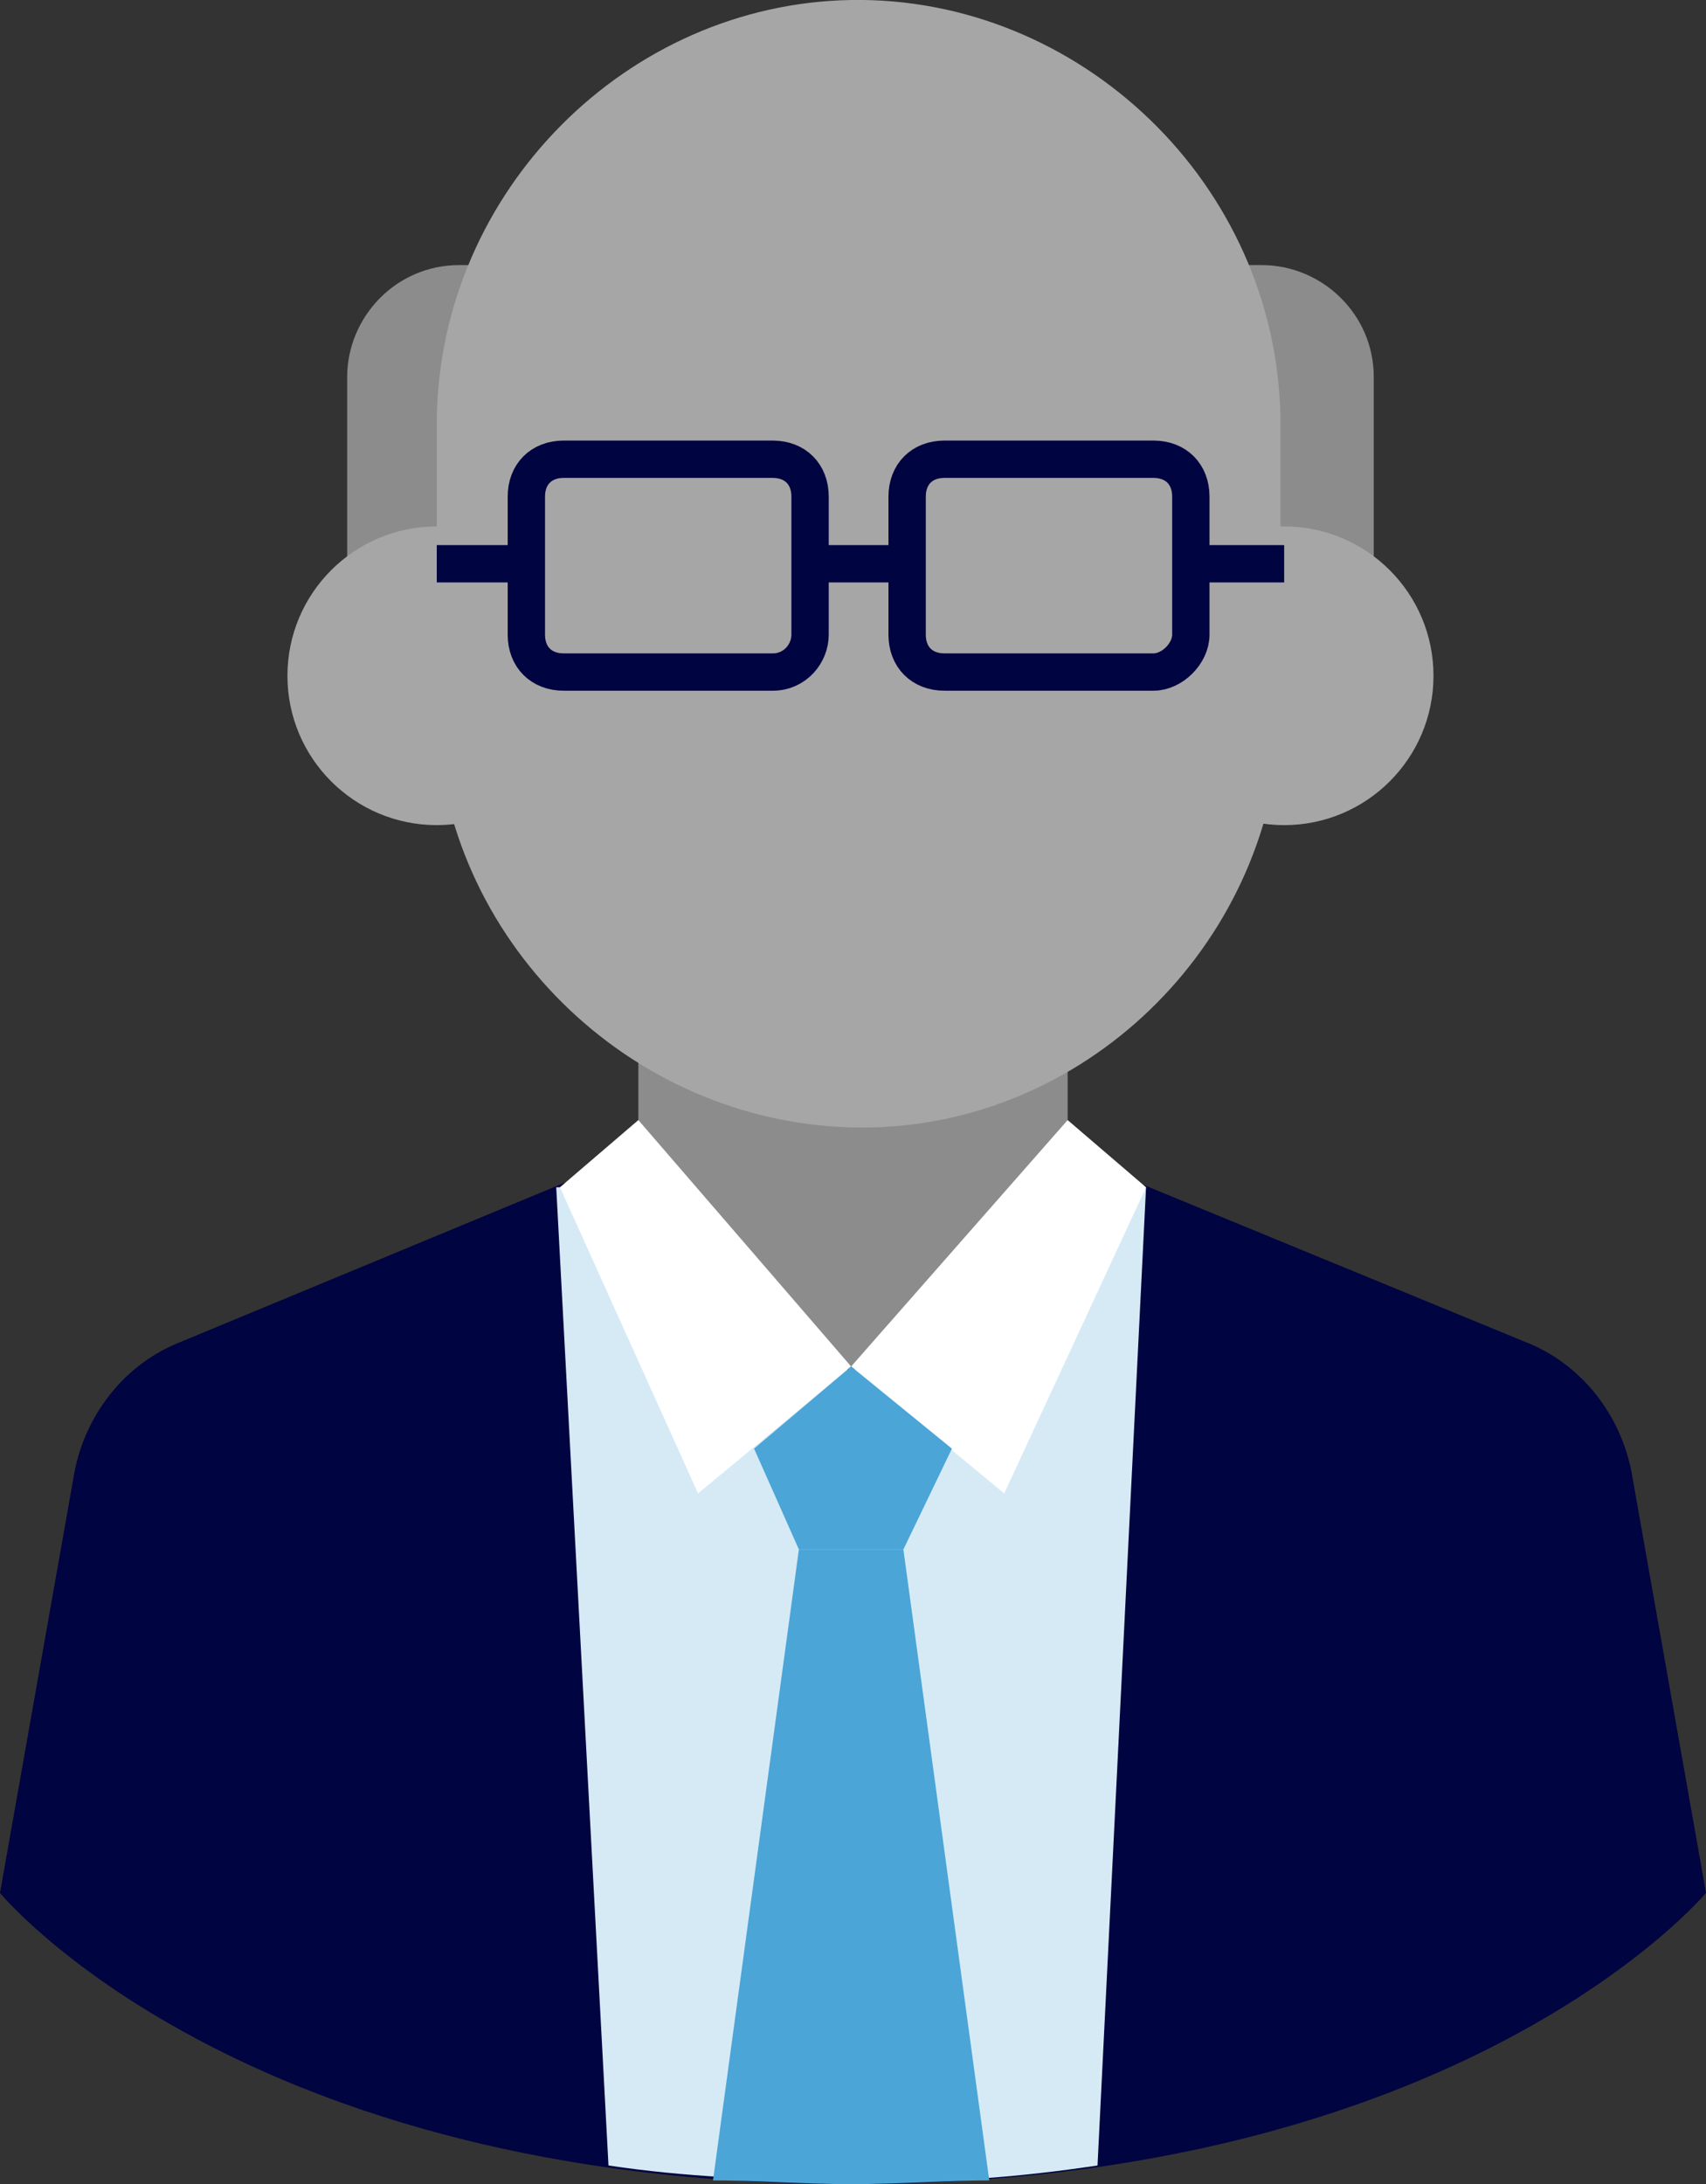 <!-- Generator: Adobe Illustrator 24.1.2, SVG Export Plug-In  -->
<svg version="1.1" xmlns="http://www.w3.org/2000/svg" xmlns:xlink="http://www.w3.org/1999/xlink" x="0px" y="0px" width="45.7px"
	 height="58.5px" viewBox="0 0 45.7 58.5" style="overflow:visible;enable-background:new 0 0 45.7 58.5;" xml:space="preserve">
<rect x="0" y="0" width="45.7" height="58.5" fill="#333333" stroke="none"/>
<style type="text/css">
	.st0{fill:#000440;}
	.st1{fill:#D6EAF6;}
	.st2{fill:#8C8C8C;}
	.st3{fill:#FFFFFF;}
	.st4{fill:#4BA5D7;}
	.st5{fill:#A7A6A6;}
	.st6{fill:#4BA5D7;stroke:#000440;stroke-miterlimit:10;}
	.st7{fill:#A7A6A6;stroke:#000440;stroke-miterlimit:10;}
</style>
<defs>
</defs>
<g>
	<g>
		<g>
			<g>
				<g>
					<g>
						<g>
							<path class="st0" d="M45.7,50.7l-2-11.3c-0.3-1.5-1.3-2.8-2.7-3.4l-12.4-5.1l-5.8,5.8l-5.8-5.8L4.7,36
								c-1.4,0.6-2.4,1.9-2.7,3.4L0,50.7c0,0,6.4,7.8,22.8,7.8S45.7,50.7,45.7,50.7z"/>
							<path class="st1" d="M29.4,58l1.3-26.2h-3l-4.9,5l-4.9-5h-3L16.3,58c2,0.3,4.1,0.4,6.5,0.4C25.2,58.5,27.4,58.3,29.4,58z"/>
							<polygon class="st2" points="22.8,36.6 28.6,30.9 28.6,24.1 17.1,24.1 17.1,30.9 							"/>
							<polygon class="st3" points="22.8,36.6 18.7,40 15,31.8 17.1,30 							"/>
							<polygon class="st3" points="22.8,36.6 26.9,40 30.7,31.8 28.6,30 							"/>
							<polygon class="st4" points="25.5,38.8 24.2,41.5 22.8,41.5 21.4,41.5 20.2,38.8 22.8,36.6 							"/>
							<path class="st4" d="M22.8,58.5c1.3,0,2.6-0.1,3.7-0.1l-2.3-16.9l-1.4,0l-1.4,0l-2.3,16.9C20.3,58.4,21.5,58.5,22.8,58.5z"/>
						</g>
					</g>
					<path class="st2" d="M33.8,19.8H12.3c-1.6,0-3-1.3-3-3l0-6.7c0-1.6,1.3-3,3-3h21.5c1.6,0,3,1.3,3,3v6.7
						C36.8,18.4,35.5,19.8,33.8,19.8z"/>
					<g>
						<path class="st5" d="M11.7,19.4c0.3,6,5.4,10.8,11.4,10.8c5.9,0,10.9-4.8,11.2-10.8c0-7.5,0-0.6,0-8.2
							C34.2,4.9,28.9-0.1,22.8,0c-6,0.1-11,5.1-11.1,11.2C11.7,18.7,11.7,11.8,11.7,19.4z"/>
					</g>
				</g>
				<g>
					<circle class="st5" cx="34.4" cy="18.1" r="4"/>
					<circle class="st5" cx="11.7" cy="18.1" r="4"/>
					<line class="st6" x1="11.7" y1="15.1" x2="34.4" y2="15.1"/>
					<path class="st7" d="M20.7,18h-5.6c-0.6,0-1-0.4-1-1v-3.7c0-0.6,0.4-1,1-1h5.6c0.6,0,1,0.4,1,1V17C21.7,17.5,21.3,18,20.7,18z"
						/>
					<path class="st7" d="M30.9,18h-5.6c-0.6,0-1-0.4-1-1v-3.7c0-0.6,0.4-1,1-1h5.6c0.6,0,1,0.4,1,1V17C31.9,17.5,31.4,18,30.9,18z"
						/>
				</g>
			</g>
		</g>
	</g>
</g>
</svg>
